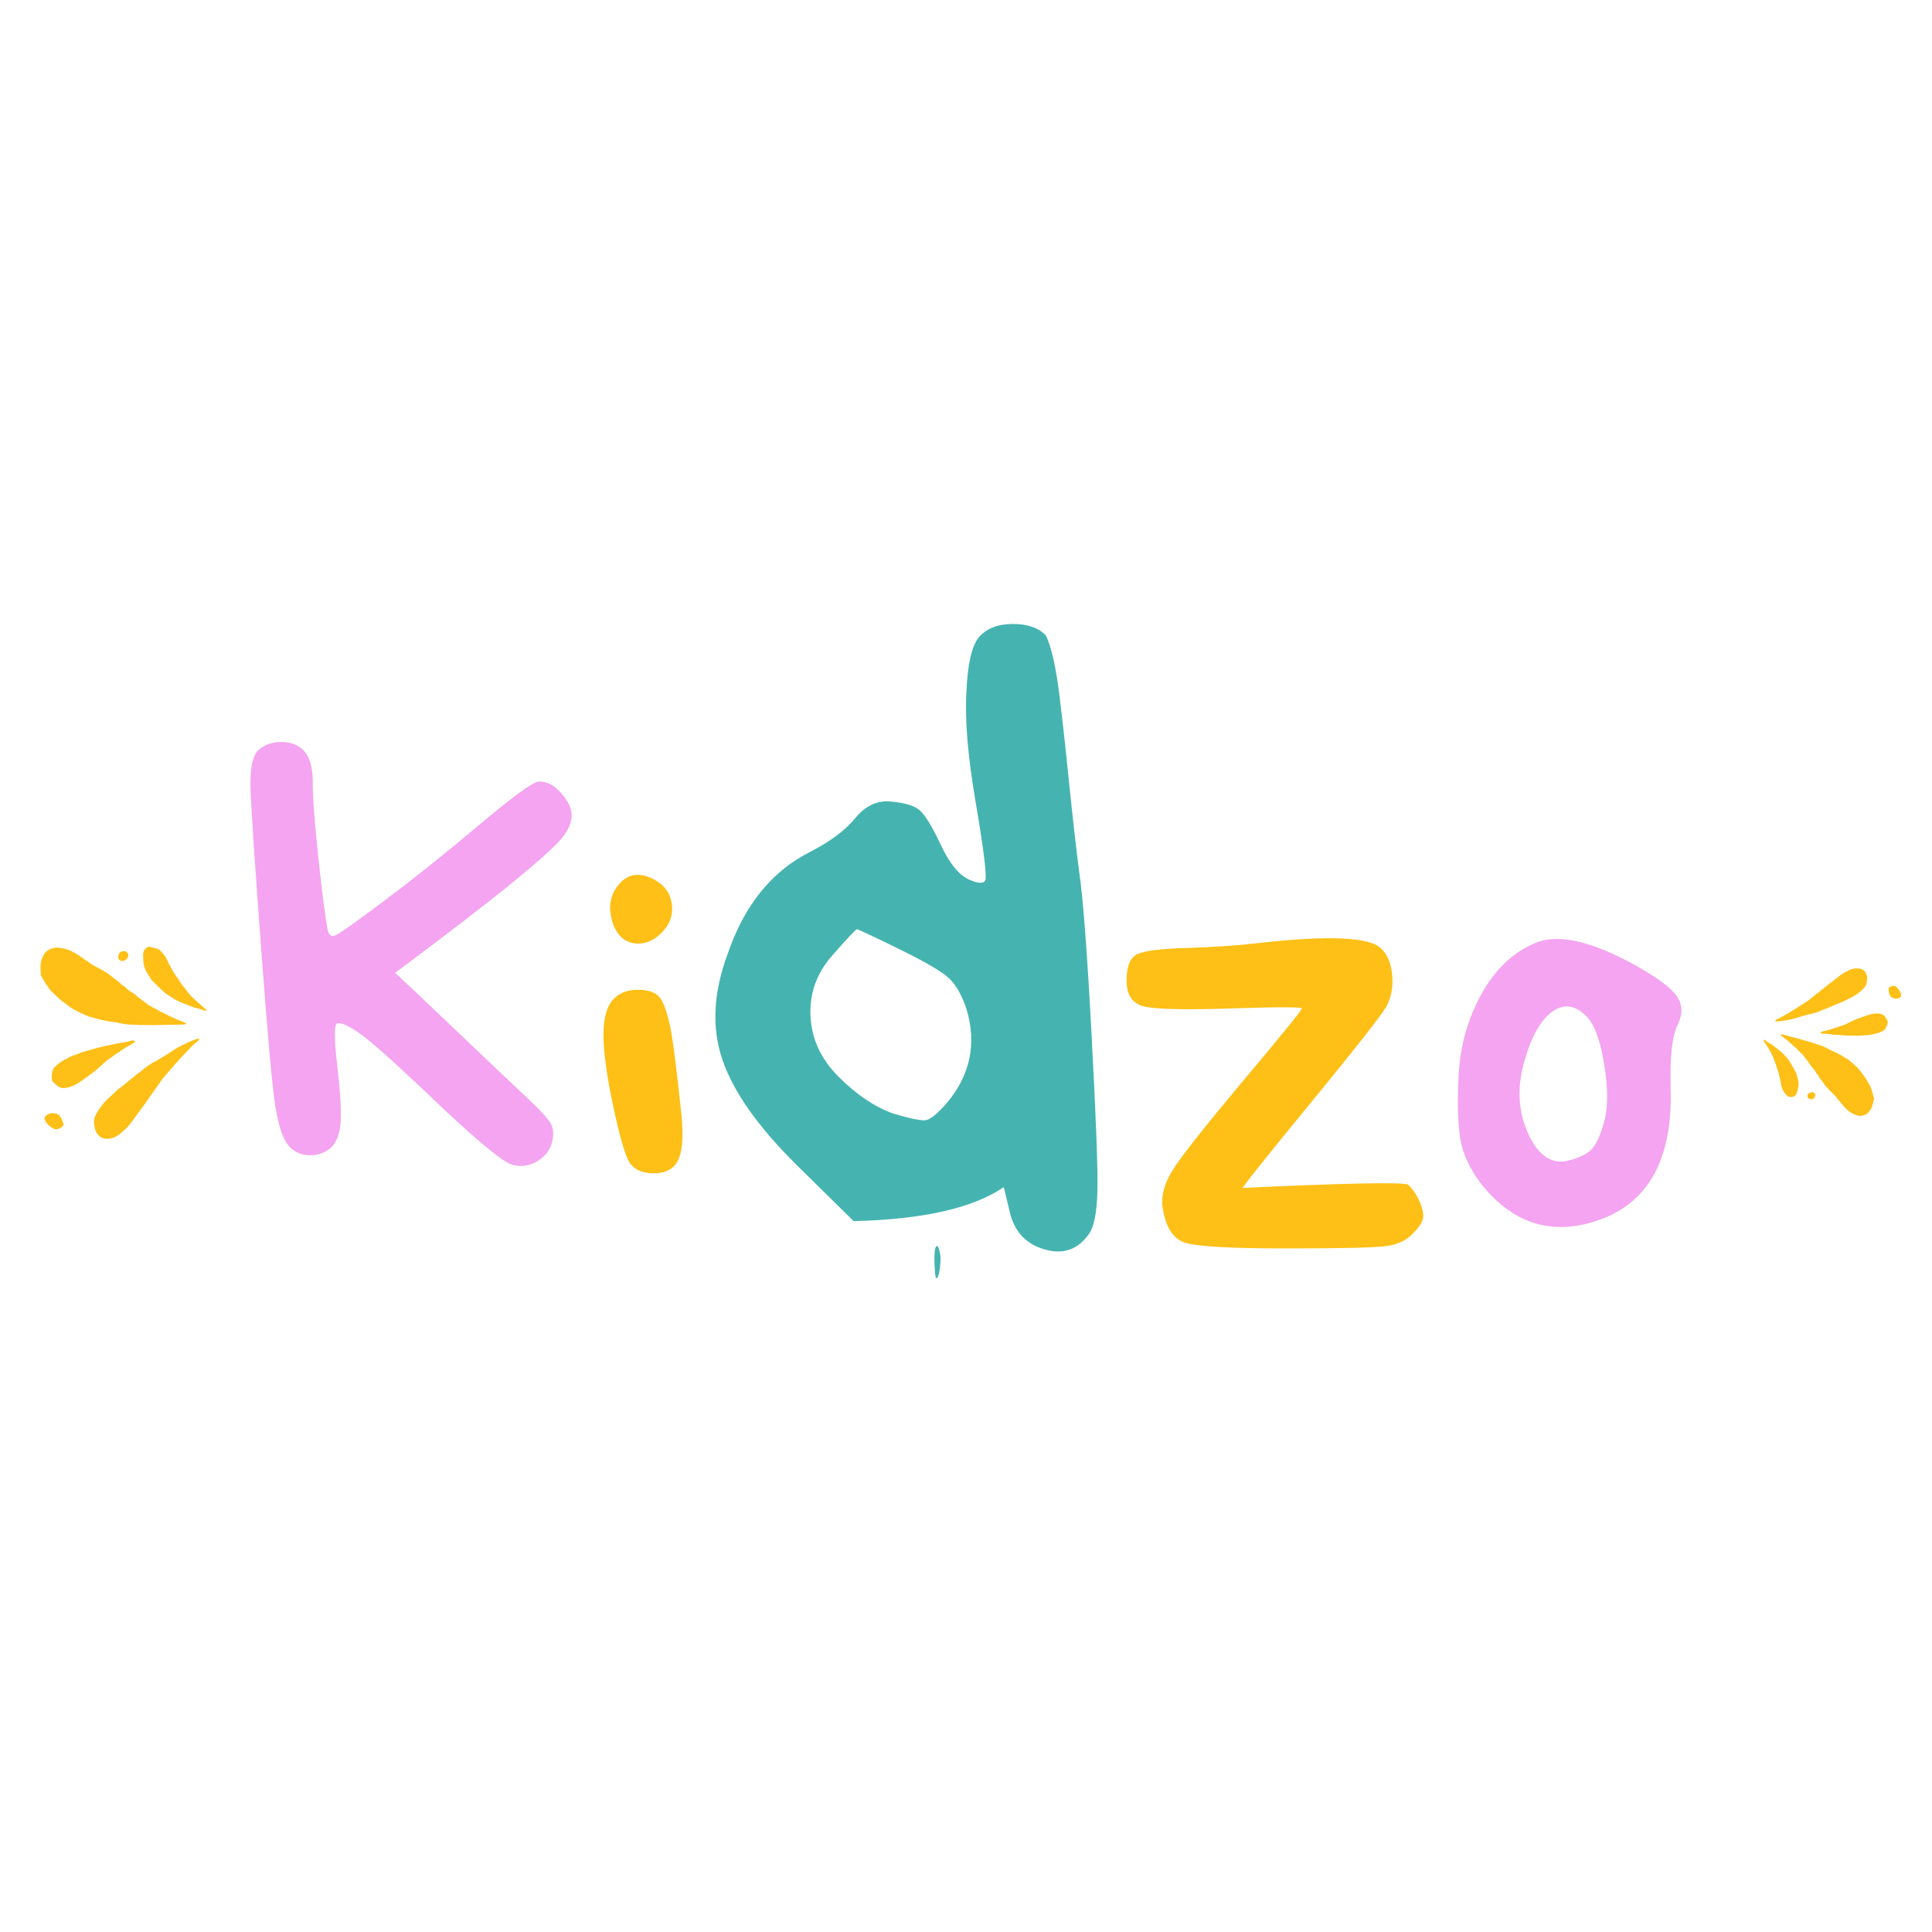 <svg xmlns="http://www.w3.org/2000/svg" xmlns:xlink="http://www.w3.org/1999/xlink" width="500" zoomAndPan="magnify" viewBox="0 0 375 375" height="500" preserveAspectRatio="xMidYMid meet" version="1.0"><defs><g/><clipPath id="bdc10c939c"><path d="M 7 183 L 37 183 L 37 199 L 7 199 Z M 7 183 " clip-rule="nonzero"/></clipPath><clipPath id="b3f12ee81c"><path d="M 0.004 216.395 L 10.023 178.703 L 42.641 187.375 L 32.621 225.066 Z M 0.004 216.395 " clip-rule="nonzero"/></clipPath><clipPath id="1898c4c797"><path d="M 0.004 216.395 L 10.023 178.703 L 42.641 187.375 L 32.621 225.066 Z M 0.004 216.395 " clip-rule="nonzero"/></clipPath><clipPath id="f9f31886b7"><path d="M 18 201 L 39 201 L 39 222 L 18 222 Z M 18 201 " clip-rule="nonzero"/></clipPath><clipPath id="94eb9bbd41"><path d="M 0.004 216.395 L 10.023 178.703 L 42.641 187.375 L 32.621 225.066 Z M 0.004 216.395 " clip-rule="nonzero"/></clipPath><clipPath id="858e7b1365"><path d="M 0.004 216.395 L 10.023 178.703 L 42.641 187.375 L 32.621 225.066 Z M 0.004 216.395 " clip-rule="nonzero"/></clipPath><clipPath id="e8523793eb"><path d="M 10 201 L 27 201 L 27 212 L 10 212 Z M 10 201 " clip-rule="nonzero"/></clipPath><clipPath id="e60c589e70"><path d="M 0.004 216.395 L 10.023 178.703 L 42.641 187.375 L 32.621 225.066 Z M 0.004 216.395 " clip-rule="nonzero"/></clipPath><clipPath id="f6d0353c6c"><path d="M 0.004 216.395 L 10.023 178.703 L 42.641 187.375 L 32.621 225.066 Z M 0.004 216.395 " clip-rule="nonzero"/></clipPath><clipPath id="639a197b19"><path d="M 27 183 L 41 183 L 41 197 L 27 197 Z M 27 183 " clip-rule="nonzero"/></clipPath><clipPath id="067d21b89e"><path d="M 0.004 216.395 L 10.023 178.703 L 42.641 187.375 L 32.621 225.066 Z M 0.004 216.395 " clip-rule="nonzero"/></clipPath><clipPath id="7314deab62"><path d="M 0.004 216.395 L 10.023 178.703 L 42.641 187.375 L 32.621 225.066 Z M 0.004 216.395 " clip-rule="nonzero"/></clipPath><clipPath id="edf38d505f"><path d="M 8 216 L 13 216 L 13 220 L 8 220 Z M 8 216 " clip-rule="nonzero"/></clipPath><clipPath id="85661d07a5"><path d="M 0.004 216.395 L 10.023 178.703 L 42.641 187.375 L 32.621 225.066 Z M 0.004 216.395 " clip-rule="nonzero"/></clipPath><clipPath id="097708734d"><path d="M 0.004 216.395 L 10.023 178.703 L 42.641 187.375 L 32.621 225.066 Z M 0.004 216.395 " clip-rule="nonzero"/></clipPath><clipPath id="04e00e2a3f"><path d="M 22 184 L 25 184 L 25 187 L 22 187 Z M 22 184 " clip-rule="nonzero"/></clipPath><clipPath id="fb7e0d2323"><path d="M 0.004 216.395 L 10.023 178.703 L 42.641 187.375 L 32.621 225.066 Z M 0.004 216.395 " clip-rule="nonzero"/></clipPath><clipPath id="22acbff732"><path d="M 0.004 216.395 L 10.023 178.703 L 42.641 187.375 L 32.621 225.066 Z M 0.004 216.395 " clip-rule="nonzero"/></clipPath><clipPath id="75401c9363"><path d="M 345 200 L 364 200 L 364 217 L 345 217 Z M 345 200 " clip-rule="nonzero"/></clipPath><clipPath id="e874b52347"><path d="M 374.988 195.656 L 359.898 220.711 L 338.695 207.945 L 353.785 182.887 Z M 374.988 195.656 " clip-rule="nonzero"/></clipPath><clipPath id="28c14d6e6d"><path d="M 374.988 195.656 L 359.898 220.711 L 338.695 207.945 L 353.785 182.887 Z M 374.988 195.656 " clip-rule="nonzero"/></clipPath><clipPath id="2d72945bfb"><path d="M 344 187 L 363 187 L 363 199 L 344 199 Z M 344 187 " clip-rule="nonzero"/></clipPath><clipPath id="2df7c98d44"><path d="M 374.988 195.656 L 359.898 220.711 L 338.695 207.945 L 353.785 182.887 Z M 374.988 195.656 " clip-rule="nonzero"/></clipPath><clipPath id="fb43d215d6"><path d="M 374.988 195.656 L 359.898 220.711 L 338.695 207.945 L 353.785 182.887 Z M 374.988 195.656 " clip-rule="nonzero"/></clipPath><clipPath id="9d5a52969d"><path d="M 353 196 L 367 196 L 367 202 L 353 202 Z M 353 196 " clip-rule="nonzero"/></clipPath><clipPath id="1038d033ec"><path d="M 374.988 195.656 L 359.898 220.711 L 338.695 207.945 L 353.785 182.887 Z M 374.988 195.656 " clip-rule="nonzero"/></clipPath><clipPath id="2eb6a3e99c"><path d="M 374.988 195.656 L 359.898 220.711 L 338.695 207.945 L 353.785 182.887 Z M 374.988 195.656 " clip-rule="nonzero"/></clipPath><clipPath id="c4af1c5263"><path d="M 342 201 L 350 201 L 350 213 L 342 213 Z M 342 201 " clip-rule="nonzero"/></clipPath><clipPath id="fed93cafeb"><path d="M 374.988 195.656 L 359.898 220.711 L 338.695 207.945 L 353.785 182.887 Z M 374.988 195.656 " clip-rule="nonzero"/></clipPath><clipPath id="02956fd971"><path d="M 374.988 195.656 L 359.898 220.711 L 338.695 207.945 L 353.785 182.887 Z M 374.988 195.656 " clip-rule="nonzero"/></clipPath><clipPath id="f672d396b5"><path d="M 366 191 L 369 191 L 369 194 L 366 194 Z M 366 191 " clip-rule="nonzero"/></clipPath><clipPath id="e84d1cc477"><path d="M 374.988 195.656 L 359.898 220.711 L 338.695 207.945 L 353.785 182.887 Z M 374.988 195.656 " clip-rule="nonzero"/></clipPath><clipPath id="0126888137"><path d="M 374.988 195.656 L 359.898 220.711 L 338.695 207.945 L 353.785 182.887 Z M 374.988 195.656 " clip-rule="nonzero"/></clipPath><clipPath id="13166fcc16"><path d="M 350 211 L 353 211 L 353 214 L 350 214 Z M 350 211 " clip-rule="nonzero"/></clipPath><clipPath id="39051eb736"><path d="M 374.988 195.656 L 359.898 220.711 L 338.695 207.945 L 353.785 182.887 Z M 374.988 195.656 " clip-rule="nonzero"/></clipPath><clipPath id="bed8cc2476"><path d="M 374.988 195.656 L 359.898 220.711 L 338.695 207.945 L 353.785 182.887 Z M 374.988 195.656 " clip-rule="nonzero"/></clipPath></defs><g fill="#f4a4f0" fill-opacity="1"><g transform="translate(45.199, 225.847)"><g><path d="M 4.938 -80.219 C 6.094 -81.289 7.586 -81.828 9.422 -81.828 C 11.266 -81.828 12.723 -81.254 13.797 -80.109 C 14.867 -78.961 15.441 -77.086 15.516 -74.484 C 15.441 -71.879 15.785 -66.973 16.547 -59.766 C 17.316 -52.566 17.93 -47.781 18.391 -45.406 C 18.617 -44.332 19.133 -43.969 19.938 -44.312 C 20.75 -44.656 23.91 -46.895 29.422 -51.031 C 34.941 -55.164 41.07 -60.066 47.812 -65.734 C 54.551 -71.41 58.422 -74.211 59.422 -74.141 C 60.879 -74.211 62.297 -73.484 63.672 -71.953 C 65.055 -70.422 65.75 -68.961 65.75 -67.578 C 65.75 -66.203 65.133 -64.75 63.906 -63.219 C 62.676 -61.688 59.531 -58.848 54.469 -54.703 C 49.414 -50.566 41.758 -44.672 31.5 -37.016 C 33.176 -35.484 37.312 -31.57 43.906 -25.281 C 50.5 -19 54.941 -14.785 57.234 -12.641 C 59.535 -10.492 60.992 -8.922 61.609 -7.922 C 62.223 -6.93 62.336 -5.672 61.953 -4.141 C 61.566 -2.609 60.609 -1.379 59.078 -0.453 C 57.547 0.461 55.938 0.691 54.25 0.234 C 52.562 -0.223 48.117 -3.828 40.922 -10.578 C 33.711 -17.473 28.766 -21.992 26.078 -24.141 C 23.398 -26.285 21.488 -27.316 20.344 -27.234 C 19.656 -27.234 19.617 -24.57 20.234 -19.25 C 20.848 -13.926 21.078 -10.191 20.922 -8.047 C 20.766 -5.898 20.188 -4.289 19.188 -3.219 C 18.039 -2.145 16.625 -1.609 14.938 -1.609 C 13.25 -1.609 11.867 -2.238 10.797 -3.5 C 9.723 -4.77 8.879 -7.258 8.266 -10.969 C 7.66 -14.688 6.742 -24.82 5.516 -41.375 C 4.285 -57.926 3.594 -68.27 3.438 -72.406 C 3.289 -76.551 3.789 -79.156 4.938 -80.219 Z M 4.938 -80.219 "/></g></g></g><g clip-path="url(#bdc10c939c)"><g clip-path="url(#b3f12ee81c)"><g clip-path="url(#1898c4c797)"><path fill="#fec017" d="M 7.898 189.348 L 7.922 189.395 L 7.91 189.328 C 8.051 189.523 8.18 189.727 8.293 189.938 C 8.652 190.68 9.172 191.309 9.613 191.992 C 9.715 192.145 9.832 192.281 9.969 192.402 C 10.652 193.043 11.301 193.719 12.035 194.301 C 12.391 194.582 12.777 194.82 13.125 195.113 C 13.836 195.68 14.613 196.141 15.449 196.496 C 15.699 196.609 15.934 196.742 16.184 196.855 C 16.566 197.027 16.953 197.203 17.352 197.348 C 17.605 197.441 17.883 197.461 18.141 197.543 C 19.238 197.891 20.355 198.141 21.496 198.297 C 22.125 198.359 22.75 198.461 23.367 198.609 C 24.074 198.777 24.789 198.871 25.512 198.891 C 25.781 198.914 26.062 198.859 26.324 198.898 C 27.02 198.969 27.711 198.988 28.406 198.961 C 28.828 198.969 29.25 198.988 29.672 198.98 C 31.184 198.953 32.691 198.918 34.199 198.887 C 34.715 198.879 35.227 198.879 35.738 198.859 C 35.859 198.84 35.969 198.805 36.078 198.754 C 36.105 198.738 36.121 198.715 36.125 198.68 C 36.129 198.648 36.121 198.625 36.098 198.602 C 35.84 198.438 35.57 198.316 35.277 198.23 C 34.562 197.992 33.883 197.664 33.195 197.359 C 32.535 197.062 31.926 196.652 31.234 196.422 C 31.18 196.398 31.129 196.367 31.078 196.328 C 30.598 196.016 30.098 195.738 29.574 195.504 C 29.273 195.355 28.992 195.184 28.723 194.988 C 28.109 194.547 27.512 194.086 26.91 193.629 C 26.812 193.559 26.719 193.48 26.633 193.398 C 26.258 193.047 25.844 192.742 25.398 192.488 C 25.02 192.285 24.695 192.023 24.414 191.699 C 24.344 191.602 24.25 191.523 24.141 191.469 C 23.766 191.266 23.438 191 23.16 190.676 C 23.035 190.543 22.895 190.43 22.742 190.336 C 22.562 190.223 22.391 190.098 22.227 189.969 C 21.723 189.582 21.25 189.152 20.715 188.816 C 19.949 188.336 19.152 187.902 18.348 187.484 C 17.938 187.293 17.559 187.043 17.223 186.738 L 17.246 186.762 C 16.844 186.496 16.414 186.262 16.039 185.957 C 15.363 185.449 14.645 185.008 13.883 184.637 C 13.559 184.473 13.223 184.34 12.875 184.234 C 12.438 184.113 11.996 184.027 11.543 183.973 C 10.93 183.879 10.34 183.957 9.773 184.211 C 9.152 184.445 8.699 184.859 8.41 185.457 C 8.043 186.137 7.863 186.859 7.867 187.629 C 7.855 188.082 7.879 188.535 7.926 188.984 C 7.934 189.109 7.922 189.227 7.898 189.348 Z M 7.898 189.348 " fill-opacity="1" fill-rule="nonzero"/></g></g></g><g clip-path="url(#f9f31886b7)"><g clip-path="url(#94eb9bbd41)"><g clip-path="url(#858e7b1365)"><path fill="#fec017" d="M 38.668 201.652 L 38.66 201.621 L 38.688 201.676 C 38.551 201.586 38.406 201.574 38.254 201.641 C 37.523 201.926 36.762 202.141 36.074 202.531 C 35.895 202.641 35.703 202.734 35.508 202.816 C 34.762 203.148 34.055 203.551 33.387 204.023 C 32.348 204.703 31.297 205.355 30.227 205.98 C 29.977 206.086 29.734 206.203 29.5 206.34 C 28.93 206.789 28.262 207.098 27.746 207.621 C 27.477 207.863 27.188 208.086 26.883 208.281 C 26.738 208.391 26.586 208.488 26.445 208.605 C 26.07 208.906 25.707 209.227 25.324 209.523 C 24.512 210.152 23.754 210.848 22.91 211.438 C 22.836 211.492 22.77 211.551 22.703 211.617 C 22.09 212.195 21.492 212.793 20.859 213.355 C 20.246 213.938 19.703 214.586 19.238 215.293 C 18.992 215.641 18.781 216.004 18.598 216.383 C 18.262 216.988 18.16 217.633 18.289 218.312 C 18.332 218.488 18.348 218.672 18.375 218.852 C 18.457 219.371 18.672 219.832 19.023 220.227 C 19.266 220.527 19.566 220.75 19.93 220.895 C 20.289 221.035 20.66 221.082 21.043 221.027 C 21.945 220.93 22.734 220.582 23.414 219.984 C 23.598 219.824 23.77 219.656 23.953 219.5 C 24.578 218.965 25.129 218.367 25.605 217.699 C 25.883 217.305 26.16 216.906 26.453 216.523 C 27.57 215.055 28.633 213.551 29.684 212.035 C 30.195 211.289 30.719 210.547 31.246 209.812 C 31.469 209.488 31.707 209.18 31.969 208.883 C 32.602 208.195 33.188 207.465 33.809 206.762 C 34.367 206.129 34.938 205.5 35.512 204.883 C 35.922 204.441 36.363 204.023 36.766 203.574 C 37.18 203.09 37.641 202.656 38.145 202.27 C 38.375 202.109 38.547 201.906 38.668 201.652 Z M 38.668 201.652 " fill-opacity="1" fill-rule="nonzero"/></g></g></g><g clip-path="url(#e8523793eb)"><g clip-path="url(#e60c589e70)"><g clip-path="url(#f6d0353c6c)"><path fill="#fec017" d="M 10.305 207.512 C 10.078 208.156 10 208.82 10.066 209.5 C 10.086 209.719 10.18 209.906 10.34 210.059 C 10.633 210.32 10.922 210.59 11.234 210.824 C 11.645 211.125 12.102 211.246 12.605 211.184 C 12.785 211.164 12.965 211.133 13.141 211.09 C 13.91 210.898 14.625 210.586 15.289 210.148 C 16.211 209.57 17.062 208.891 17.945 208.258 C 18.41 207.922 18.832 207.531 19.266 207.152 C 19.719 206.758 20.156 206.34 20.613 205.945 C 20.816 205.762 21.031 205.598 21.262 205.453 C 21.91 205.066 22.465 204.543 23.137 204.191 C 23.879 203.617 24.672 203.121 25.516 202.703 C 25.699 202.602 25.875 202.484 26.043 202.355 C 26.094 202.324 26.129 202.277 26.148 202.219 C 26.16 202.16 26.148 202.105 26.113 202.059 C 25.992 201.941 25.852 201.906 25.691 201.957 C 25.051 202.137 24.402 202.273 23.742 202.375 C 22.992 202.465 22.254 202.609 21.523 202.812 C 21.438 202.836 21.348 202.852 21.258 202.859 C 19.707 203.133 18.203 203.586 16.691 204.012 C 16.367 204.086 16.051 204.184 15.742 204.309 C 15.219 204.539 14.68 204.73 14.129 204.891 C 13.988 204.945 13.852 205.008 13.719 205.082 C 13.262 205.32 12.805 205.555 12.355 205.805 C 11.691 206.168 11.094 206.625 10.566 207.172 C 10.473 207.281 10.387 207.395 10.305 207.512 Z M 10.305 207.512 " fill-opacity="1" fill-rule="nonzero"/></g></g></g><g clip-path="url(#639a197b19)"><g clip-path="url(#067d21b89e)"><g clip-path="url(#7314deab62)"><path fill="#fec017" d="M 27.812 186.051 L 27.797 186.051 C 27.801 186.145 27.809 186.234 27.809 186.324 C 27.832 187.285 28.113 188.164 28.645 188.965 C 28.844 189.266 29.008 189.59 29.195 189.898 C 29.27 190.027 29.359 190.148 29.465 190.258 C 29.996 190.793 30.527 191.328 31.074 191.844 C 31.664 192.402 32.227 193 32.98 193.355 C 33.137 193.449 33.285 193.551 33.426 193.664 C 33.648 193.82 33.883 193.961 34.121 194.09 C 35.145 194.609 36.227 194.988 37.289 195.422 C 37.598 195.547 37.918 195.629 38.246 195.672 C 38.363 195.703 38.477 195.742 38.59 195.793 C 38.961 195.918 39.332 196.039 39.707 196.156 C 39.766 196.176 39.824 196.184 39.883 196.18 C 39.941 196.176 40.016 196.152 40.039 196.109 C 40.055 196.055 40.039 196 40 195.957 C 39.215 195.258 38.406 194.578 37.633 193.867 C 37.297 193.562 36.98 193.238 36.691 192.891 C 36.23 192.332 35.848 191.715 35.355 191.18 C 35.242 191.043 35.137 190.895 35.047 190.734 C 34.867 190.457 34.707 190.164 34.504 189.902 C 34.008 189.258 33.578 188.566 33.211 187.836 C 33.141 187.703 33.059 187.574 32.988 187.441 C 32.836 187.184 32.695 186.914 32.57 186.641 C 32.273 185.906 31.848 185.254 31.289 184.688 C 30.949 184.344 30.566 184.059 30.133 183.84 C 29.699 183.633 29.258 183.613 28.812 183.785 C 28.52 183.887 28.277 184.066 28.09 184.312 C 27.902 184.559 27.797 184.84 27.777 185.148 C 27.766 185.449 27.801 185.75 27.812 186.051 Z M 27.812 186.051 " fill-opacity="1" fill-rule="nonzero"/></g></g></g><g clip-path="url(#edf38d505f)"><g clip-path="url(#85661d07a5)"><g clip-path="url(#097708734d)"><path fill="#fec017" d="M 11.02 216.191 C 10.062 215.93 9.422 216.066 8.883 216.609 C 8.656 216.816 8.594 217.066 8.699 217.355 C 8.762 217.559 8.855 217.746 8.977 217.918 C 9.391 218.406 9.879 218.797 10.445 219.094 C 10.605 219.191 10.781 219.227 10.969 219.199 C 11.398 219.148 11.773 218.969 12.09 218.668 C 12.309 218.5 12.371 218.281 12.277 218.02 C 12.16 217.68 12.023 217.348 11.871 217.02 C 11.703 216.625 11.422 216.348 11.02 216.191 Z M 11.02 216.191 " fill-opacity="1" fill-rule="nonzero"/></g></g></g><g clip-path="url(#04e00e2a3f)"><g clip-path="url(#fb7e0d2323)"><g clip-path="url(#22acbff732)"><path fill="#fec017" d="M 24.273 184.637 C 24 184.598 23.738 184.625 23.484 184.727 C 23.34 184.785 23.23 184.887 23.152 185.02 C 23.027 185.266 22.953 185.527 22.926 185.801 C 22.926 185.859 22.934 185.918 22.949 185.977 C 23.023 186.184 23.16 186.336 23.355 186.438 C 23.547 186.539 23.75 186.562 23.961 186.508 C 24.16 186.434 24.344 186.332 24.516 186.207 C 24.656 186.09 24.766 185.949 24.84 185.785 C 24.891 185.672 24.91 185.551 24.906 185.43 C 24.902 185.305 24.875 185.191 24.82 185.082 C 24.766 184.969 24.691 184.875 24.594 184.801 C 24.5 184.723 24.391 184.668 24.273 184.637 Z M 24.273 184.637 " fill-opacity="1" fill-rule="nonzero"/></g></g></g><g fill="#45b4b1" fill-opacity="1"><g transform="translate(133.974, 234.128)"><g><path d="M 48.297 13.047 C 47.867 14.43 47.598 14.27 47.484 12.562 C 47.273 9.227 47.438 7.617 47.969 7.734 C 48.082 7.734 48.242 8.16 48.453 9.016 C 48.672 9.867 48.617 11.211 48.297 13.047 Z M 40.562 -49.906 C 35.312 -52.477 32.578 -53.766 32.359 -53.766 C 32.141 -53.766 30.523 -52.047 27.516 -48.609 C 24.516 -45.18 23.125 -41.266 23.344 -36.859 C 23.562 -32.461 25.383 -28.547 28.812 -25.109 C 32.25 -21.68 35.738 -19.32 39.281 -18.031 C 42.82 -16.957 45.02 -16.523 45.875 -16.734 C 46.738 -16.953 48.031 -18.031 49.75 -19.969 C 54.363 -25.438 55.648 -31.551 53.609 -38.312 C 52.742 -40.883 51.664 -42.816 50.375 -44.109 C 49.094 -45.398 45.82 -47.332 40.562 -49.906 Z M 53.609 -99.812 C 53.828 -105.176 54.629 -108.719 56.016 -110.438 C 57.523 -112.156 59.727 -113.016 62.625 -113.016 C 65.52 -113.016 67.664 -112.258 69.062 -110.75 C 70.133 -108.395 70.992 -104.586 71.641 -99.328 C 72.285 -94.066 72.926 -88.27 73.562 -81.938 C 74.207 -75.602 74.852 -69.914 75.5 -64.875 C 76.25 -59.832 77.051 -49.258 77.906 -33.156 C 78.77 -17.062 79.145 -6.973 79.031 -2.891 C 78.926 1.18 78.395 3.914 77.438 5.312 C 75.289 8.426 72.391 9.445 68.734 8.375 C 65.086 7.301 62.836 4.832 61.984 0.969 L 60.859 -3.703 C 54.848 0.379 45.133 2.578 31.719 2.891 L 20.766 -7.891 C 13.254 -15.297 8.426 -22.109 6.281 -28.328 C 4.133 -34.555 4.457 -41.426 7.25 -48.938 C 10.469 -58.383 15.781 -64.984 23.188 -68.734 C 27.156 -70.773 30.102 -72.973 32.031 -75.328 C 33.969 -77.691 36.223 -78.77 38.797 -78.562 C 41.484 -78.344 43.363 -77.801 44.438 -76.938 C 45.508 -76.082 46.898 -73.832 48.609 -70.188 C 50.328 -66.539 52.148 -64.285 54.078 -63.422 C 56.016 -62.566 57.094 -62.566 57.312 -63.422 C 57.52 -64.711 56.875 -69.758 55.375 -78.562 C 53.875 -87.363 53.285 -94.445 53.609 -99.812 Z M 53.609 -99.812 "/></g></g></g><g fill="#fec017" fill-opacity="1"><g transform="translate(215.276, 233.961)"><g><path d="M 53.812 7.906 C 51.707 8.207 45.227 8.359 34.375 8.359 C 23.52 8.359 16.961 7.984 14.703 7.234 C 12.441 6.484 11.008 4.258 10.406 0.562 C 10.031 -1.77 10.707 -4.289 12.438 -7 C 14.164 -9.719 18.758 -15.523 26.219 -24.422 C 33.688 -33.316 37.422 -37.914 37.422 -38.219 C 37.348 -38.52 32.711 -38.52 23.516 -38.219 C 14.316 -37.914 8.66 -38.066 6.547 -38.672 C 4.441 -39.273 3.391 -40.93 3.391 -43.641 C 3.391 -46.359 4.066 -48.055 5.422 -48.734 C 6.785 -49.41 10.031 -49.82 15.156 -49.969 C 20.281 -50.125 24.766 -50.426 28.609 -50.875 C 42.473 -52.457 50.535 -52.117 52.797 -49.859 C 54.004 -48.734 54.719 -47.035 54.938 -44.766 C 55.164 -42.504 54.789 -40.43 53.812 -38.547 C 52.312 -36.211 47.602 -30.223 39.688 -20.578 C 31.77 -10.93 27.172 -5.203 25.891 -3.391 C 45.41 -4.297 56.113 -4.52 58 -4.062 C 58.977 -3.164 59.77 -1.961 60.375 -0.453 C 60.977 1.055 61.129 2.148 60.828 2.828 C 60.672 3.504 59.988 4.445 58.781 5.656 C 57.582 6.863 55.926 7.613 53.812 7.906 Z M 53.812 7.906 "/></g></g></g><g fill="#f4a4f0" fill-opacity="1"><g transform="translate(279.612, 233.961)"><g><path d="M 28.266 -36.75 C 26.078 -38.938 23.852 -39.195 21.594 -37.531 C 19.332 -35.875 17.52 -32.555 16.156 -27.578 C 14.801 -22.609 15.102 -18.016 17.062 -13.797 C 19.031 -9.578 21.633 -7.879 24.875 -8.703 C 26.906 -9.234 28.375 -9.945 29.281 -10.844 C 30.188 -11.75 31.016 -13.555 31.766 -16.266 C 32.523 -18.984 32.523 -22.68 31.766 -27.359 C 31.016 -32.035 29.848 -35.164 28.266 -36.75 Z M 3.5 -25.094 C 3.801 -30.977 5.305 -36.332 8.016 -41.156 C 10.734 -45.977 14.238 -49.254 18.531 -50.984 C 22.832 -52.723 29.129 -51.332 37.422 -46.812 C 41.797 -44.395 44.582 -42.359 45.781 -40.703 C 46.988 -39.047 47.066 -37.16 46.016 -35.047 C 44.961 -32.941 44.508 -28.875 44.656 -22.844 C 45.113 -8.52 40.023 0.188 29.391 3.281 C 21.398 5.613 14.539 3.504 8.812 -3.047 C 6.406 -5.836 4.82 -8.742 4.062 -11.766 C 3.383 -14.773 3.195 -19.219 3.5 -25.094 Z M 3.5 -25.094 "/></g></g></g><g clip-path="url(#75401c9363)"><g clip-path="url(#e874b52347)"><g clip-path="url(#28c14d6e6d)"><path fill="#fec017" d="M 363.777 213.289 L 363.77 213.254 L 363.766 213.301 C 363.707 213.133 363.656 212.961 363.617 212.789 C 363.52 212.188 363.277 211.629 363.105 211.051 C 363.062 210.922 363.008 210.801 362.934 210.688 C 362.582 210.09 362.258 209.473 361.855 208.906 C 361.66 208.633 361.434 208.383 361.246 208.105 C 360.855 207.551 360.398 207.062 359.875 206.641 C 359.723 206.508 359.582 206.363 359.43 206.234 C 359.188 206.031 358.949 205.824 358.699 205.641 C 358.535 205.523 358.344 205.449 358.176 205.336 C 357.465 204.863 356.723 204.453 355.941 204.105 C 355.504 203.934 355.082 203.73 354.672 203.496 C 354.203 203.234 353.715 203.02 353.203 202.855 C 353.016 202.785 352.805 202.766 352.625 202.68 C 352.148 202.488 351.656 202.332 351.156 202.207 C 350.855 202.117 350.559 202.016 350.258 201.934 C 349.176 201.637 348.094 201.352 347.016 201.062 C 346.648 200.965 346.281 200.859 345.91 200.766 C 345.824 200.754 345.734 200.754 345.648 200.77 C 345.625 200.777 345.609 200.789 345.598 200.812 C 345.59 200.832 345.594 200.855 345.605 200.875 C 345.754 201.043 345.922 201.188 346.109 201.309 C 346.57 201.625 346.988 202 347.414 202.359 C 347.824 202.707 348.172 203.125 348.617 203.434 C 348.652 203.461 348.684 203.492 348.711 203.527 C 348.984 203.852 349.289 204.152 349.613 204.43 C 349.793 204.594 349.961 204.777 350.109 204.973 C 350.453 205.414 350.785 205.863 351.121 206.312 C 351.176 206.383 351.227 206.457 351.27 206.535 C 351.465 206.863 351.695 207.164 351.961 207.441 C 352.188 207.66 352.367 207.914 352.5 208.203 C 352.531 208.289 352.582 208.363 352.648 208.426 C 352.875 208.648 353.051 208.902 353.184 209.191 C 353.242 209.312 353.32 209.422 353.41 209.52 C 353.516 209.641 353.609 209.762 353.703 209.891 C 353.98 210.27 354.23 210.672 354.539 211.02 C 354.984 211.523 355.465 211.996 355.949 212.457 C 356.203 212.68 356.422 212.938 356.598 213.223 L 356.586 213.199 C 356.82 213.473 357.074 213.73 357.277 214.023 C 357.656 214.523 358.078 214.988 358.543 215.41 C 358.738 215.594 358.949 215.758 359.176 215.902 C 359.465 216.082 359.762 216.234 360.07 216.367 C 360.488 216.559 360.926 216.625 361.383 216.562 C 361.871 216.523 362.281 216.32 362.609 215.953 C 363.012 215.547 363.293 215.07 363.445 214.52 C 363.547 214.199 363.625 213.875 363.684 213.543 C 363.707 213.453 363.738 213.371 363.777 213.289 Z M 363.777 213.289 " fill-opacity="1" fill-rule="nonzero"/></g></g></g><g clip-path="url(#2d72945bfb)"><g clip-path="url(#2df7c98d44)"><g clip-path="url(#fb43d215d6)"><path fill="#fec017" d="M 344.402 198.172 L 344.402 198.195 L 344.395 198.148 C 344.473 198.242 344.574 198.281 344.695 198.266 C 345.273 198.215 345.859 198.219 346.43 198.078 C 346.582 198.043 346.738 198.012 346.895 197.996 C 347.496 197.914 348.082 197.773 348.656 197.574 C 349.535 197.305 350.418 197.059 351.309 196.832 C 351.508 196.809 351.707 196.773 351.902 196.723 C 352.398 196.523 352.938 196.441 353.414 196.172 C 353.656 196.059 353.906 195.961 354.164 195.883 C 354.289 195.836 354.418 195.797 354.543 195.742 C 354.875 195.605 355.199 195.453 355.531 195.32 C 356.242 195.043 356.926 194.703 357.648 194.453 C 357.711 194.43 357.773 194.402 357.832 194.371 C 358.391 194.082 358.938 193.781 359.504 193.512 C 360.062 193.223 360.582 192.875 361.059 192.469 C 361.305 192.27 361.531 192.059 361.742 191.824 C 362.105 191.461 362.312 191.023 362.359 190.512 C 362.367 190.379 362.391 190.246 362.41 190.113 C 362.461 189.723 362.398 189.352 362.23 188.996 C 362.121 188.73 361.953 188.512 361.727 188.336 C 361.496 188.16 361.242 188.051 360.957 188.008 C 360.297 187.895 359.66 187.98 359.055 188.266 C 358.891 188.34 358.73 188.422 358.57 188.496 C 358.016 188.746 357.5 189.062 357.02 189.438 C 356.742 189.66 356.461 189.887 356.176 190.102 C 355.078 190.918 354.008 191.77 352.949 192.633 C 352.426 193.055 351.902 193.477 351.375 193.891 C 351.148 194.078 350.914 194.246 350.668 194.402 C 350.074 194.766 349.504 195.164 348.918 195.535 C 348.391 195.871 347.855 196.199 347.316 196.523 C 346.934 196.754 346.535 196.957 346.152 197.195 C 345.758 197.453 345.344 197.668 344.902 197.84 C 344.707 197.906 344.539 198.016 344.402 198.172 Z M 344.402 198.172 " fill-opacity="1" fill-rule="nonzero"/></g></g></g><g clip-path="url(#9d5a52969d)"><g clip-path="url(#1038d033ec)"><g clip-path="url(#2eb6a3e99c)"><path fill="#fec017" d="M 365.816 199.855 C 366.109 199.441 366.305 198.984 366.398 198.488 C 366.426 198.328 366.398 198.176 366.316 198.035 C 366.164 197.785 366.012 197.535 365.84 197.305 C 365.609 197.004 365.309 196.824 364.938 196.766 C 364.805 196.742 364.672 196.727 364.535 196.719 C 363.949 196.695 363.371 196.773 362.809 196.949 C 362.035 197.168 361.285 197.477 360.527 197.746 C 360.129 197.887 359.746 198.082 359.359 198.258 C 358.953 198.449 358.555 198.652 358.148 198.844 C 357.969 198.93 357.781 199.004 357.586 199.059 C 357.043 199.199 356.539 199.457 355.988 199.57 C 355.34 199.824 354.676 200.016 353.988 200.137 C 353.836 200.176 353.688 200.219 353.539 200.277 C 353.496 200.289 353.465 200.316 353.438 200.352 C 353.418 200.395 353.414 200.434 353.43 200.477 C 353.492 200.582 353.582 200.637 353.707 200.637 C 354.203 200.637 354.691 200.672 355.184 200.738 C 355.734 200.828 356.293 200.879 356.852 200.887 C 356.922 200.887 356.988 200.895 357.055 200.906 C 358.215 201.031 359.379 201.02 360.547 201.027 C 360.789 201.043 361.035 201.039 361.281 201.012 C 361.703 200.957 362.125 200.934 362.551 200.934 C 362.664 200.922 362.773 200.906 362.883 200.879 C 363.258 200.805 363.633 200.734 364.004 200.648 C 364.551 200.523 365.07 200.324 365.559 200.043 C 365.648 199.984 365.734 199.922 365.816 199.855 Z M 365.816 199.855 " fill-opacity="1" fill-rule="nonzero"/></g></g></g><g clip-path="url(#c4af1c5263)"><g clip-path="url(#fed93cafeb)"><g clip-path="url(#02956fd971)"><path fill="#fec017" d="M 348.914 211.523 L 348.922 211.527 C 348.941 211.461 348.953 211.398 348.973 211.332 C 349.152 210.645 349.137 209.957 348.922 209.277 C 348.844 209.023 348.793 208.758 348.723 208.5 C 348.695 208.391 348.656 208.285 348.605 208.188 C 348.336 207.699 348.07 207.207 347.785 206.727 C 347.48 206.203 347.203 205.664 346.742 205.254 C 346.648 205.156 346.566 205.051 346.484 204.941 C 346.359 204.785 346.223 204.637 346.082 204.496 C 345.457 203.918 344.766 203.422 344.102 202.895 C 343.906 202.742 343.695 202.617 343.469 202.516 C 343.391 202.469 343.316 202.418 343.25 202.359 C 343.012 202.195 342.77 202.031 342.527 201.871 C 342.492 201.844 342.449 201.828 342.406 201.816 C 342.367 201.809 342.309 201.812 342.281 201.836 C 342.258 201.875 342.258 201.914 342.277 201.953 C 342.691 202.613 343.129 203.262 343.531 203.93 C 343.711 204.215 343.867 204.512 344 204.82 C 344.215 205.312 344.359 205.832 344.598 206.312 C 344.652 206.438 344.695 206.562 344.727 206.695 C 344.801 206.93 344.852 207.172 344.941 207.398 C 345.164 207.965 345.328 208.543 345.438 209.141 C 345.457 209.25 345.492 209.355 345.516 209.465 C 345.57 209.684 345.613 209.902 345.645 210.121 C 345.703 210.707 345.875 211.262 346.156 211.777 C 346.324 212.094 346.543 212.375 346.805 212.621 C 347.07 212.859 347.379 212.965 347.734 212.934 C 347.965 212.922 348.172 212.844 348.355 212.707 C 348.539 212.57 348.672 212.391 348.75 212.176 C 348.82 211.965 348.859 211.742 348.914 211.523 Z M 348.914 211.523 " fill-opacity="1" fill-rule="nonzero"/></g></g></g><g clip-path="url(#f672d396b5)"><g clip-path="url(#e84d1cc477)"><g clip-path="url(#0126888137)"><path fill="#fec017" d="M 367.098 193.523 C 367.727 193.91 368.211 193.941 368.707 193.668 C 368.91 193.566 369.008 193.402 368.992 193.172 C 368.992 193.016 368.965 192.863 368.91 192.715 C 368.715 192.285 368.449 191.902 368.109 191.574 C 368.012 191.473 367.895 191.41 367.758 191.391 C 367.438 191.34 367.137 191.391 366.848 191.539 C 366.66 191.617 366.57 191.758 366.582 191.961 C 366.594 192.23 366.625 192.496 366.664 192.758 C 366.699 193.074 366.848 193.328 367.098 193.523 Z M 367.098 193.523 " fill-opacity="1" fill-rule="nonzero"/></g></g></g><g clip-path="url(#13166fcc16)"><g clip-path="url(#39051eb736)"><g clip-path="url(#bed8cc2476)"><path fill="#fec017" d="M 351.141 213.262 C 351.328 213.348 351.52 213.383 351.723 213.363 C 351.84 213.352 351.938 213.301 352.02 213.223 C 352.16 213.074 352.266 212.902 352.34 212.715 C 352.355 212.672 352.363 212.629 352.363 212.582 C 352.352 212.422 352.285 212.281 352.168 212.172 C 352.051 212.059 351.91 212 351.75 211.996 C 351.594 212.008 351.441 212.043 351.293 212.094 C 351.168 212.148 351.062 212.227 350.973 212.328 C 350.855 212.477 350.809 212.648 350.844 212.836 C 350.879 213.023 350.977 213.168 351.141 213.262 Z M 351.141 213.262 " fill-opacity="1" fill-rule="nonzero"/></g></g></g><g fill="#fec017" fill-opacity="1"><g transform="translate(113.676, 236.024)"><g><path d="M 17.922 -10.797 C 17.086 -9.117 15.52 -8.281 13.219 -8.281 C 10.914 -8.281 9.305 -9.047 8.391 -10.578 C 7.547 -12.109 6.508 -15.785 5.281 -21.609 C 4.062 -27.43 3.453 -31.953 3.453 -35.172 C 3.453 -38.234 4.023 -40.453 5.172 -41.828 C 6.316 -43.211 7.961 -43.906 10.109 -43.906 C 12.254 -43.906 13.707 -43.367 14.469 -42.297 C 15.238 -41.223 15.93 -39.156 16.547 -36.094 C 17.086 -33.031 17.781 -27.438 18.625 -19.312 C 19 -15.32 18.766 -12.484 17.922 -10.797 Z M 16.781 -59.531 C 16.781 -57.852 16.086 -56.32 14.703 -54.938 C 13.328 -53.562 11.836 -52.875 10.234 -52.875 C 7.773 -52.875 6.086 -54.289 5.172 -57.125 C 4.328 -59.957 4.75 -62.367 6.438 -64.359 C 8.125 -66.359 10.27 -66.742 12.875 -65.516 C 15.477 -64.285 16.781 -62.289 16.781 -59.531 Z M 16.781 -59.531 "/></g></g></g></svg>